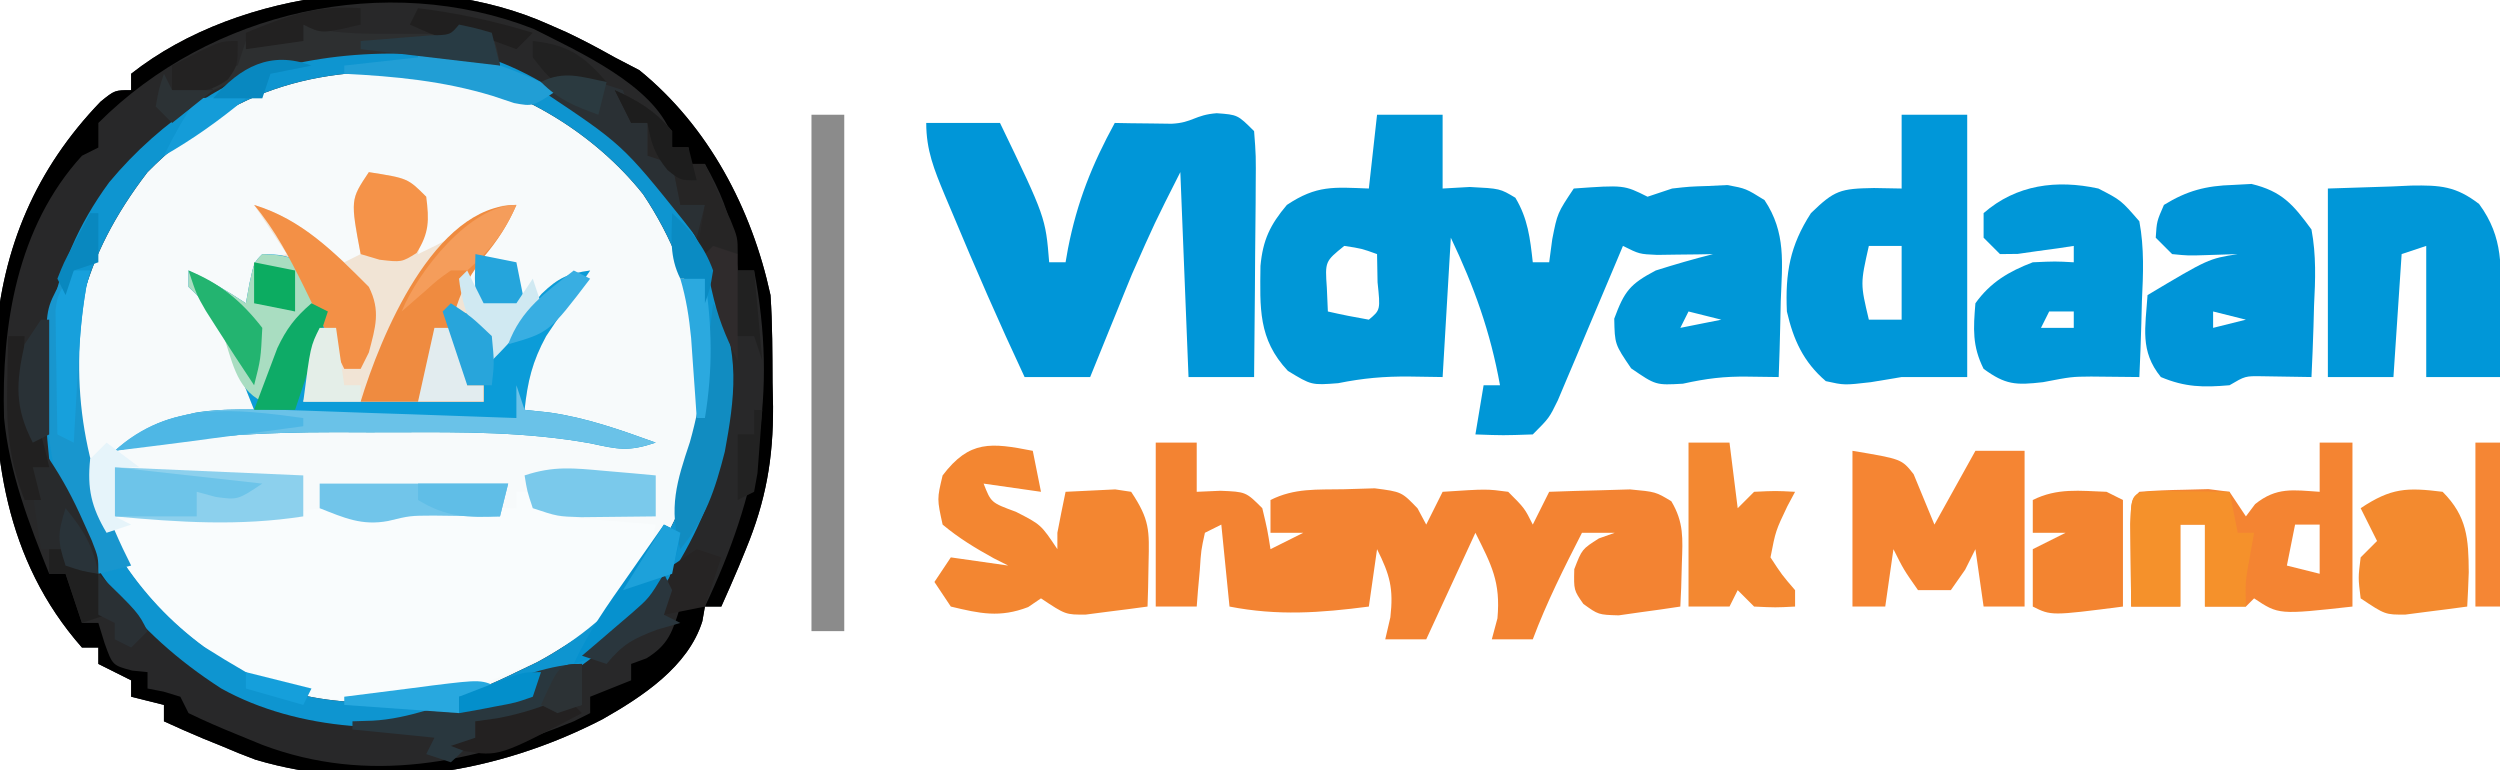 <?xml version="1.0" encoding="UTF-8"?>
<svg version="1.1" xmlns="http://www.w3.org/2000/svg" width="305" height="94">
<path d="M0 0 C0.712 0.313 1.423 0.626 2.156 0.949 C4.155 1.893 6.073 2.919 8 4 C8.99 4.516 9.98 5.031 11 5.562 C19.446 12.425 24.716 22.451 27 33 C27.246 36.559 27.231 40.121 27.25 43.688 C27.271 44.643 27.291 45.599 27.312 46.584 C27.347 52.954 26.429 58.116 24 64 C23.716 64.693 23.432 65.386 23.139 66.101 C22.447 67.743 21.727 69.373 21 71 C20.34 71 19.68 71 19 71 C18.897 71.589 18.794 72.178 18.688 72.785 C16.966 78.331 11.347 82.003 6.5 84.75 C-6.33 91.383 -21.63 93.881 -35.812 89.688 C-37.223 89.162 -38.621 88.602 -40 88 C-40.708 87.714 -41.415 87.428 -42.145 87.133 C-43.778 86.456 -45.392 85.734 -47 85 C-47 84.34 -47 83.68 -47 83 C-48.32 82.67 -49.64 82.34 -51 82 C-51 81.34 -51 80.68 -51 80 C-52.32 79.34 -53.64 78.68 -55 78 C-55 77.34 -55 76.68 -55 76 C-55.66 76 -56.32 76 -57 76 C-66.428 65.298 -68.107 52.161 -67.543 38.434 C-66.678 27.155 -62.636 17.614 -54.734 9.406 C-53 8 -53 8 -51 8 C-51 7.34 -51 6.68 -51 6 C-37.737 -4.471 -15.404 -6.961 0 0 Z " fill="#F7FAFB" transform="translate(67,3)"/>
<path d="M0 0 C0.712 0.313 1.423 0.626 2.156 0.949 C4.155 1.893 6.073 2.919 8 4 C8.99 4.516 9.98 5.031 11 5.562 C19.446 12.425 24.716 22.451 27 33 C27.246 36.559 27.231 40.121 27.25 43.688 C27.271 44.643 27.291 45.599 27.312 46.584 C27.347 52.954 26.429 58.116 24 64 C23.716 64.693 23.432 65.386 23.139 66.101 C22.447 67.743 21.727 69.373 21 71 C20.34 71 19.68 71 19 71 C18.897 71.589 18.794 72.178 18.688 72.785 C16.966 78.331 11.347 82.003 6.5 84.75 C-6.33 91.383 -21.63 93.881 -35.812 89.688 C-37.223 89.162 -38.621 88.602 -40 88 C-40.708 87.714 -41.415 87.428 -42.145 87.133 C-43.778 86.456 -45.392 85.734 -47 85 C-47 84.34 -47 83.68 -47 83 C-48.32 82.67 -49.64 82.34 -51 82 C-51 81.34 -51 80.68 -51 80 C-52.32 79.34 -53.64 78.68 -55 78 C-55 77.34 -55 76.68 -55 76 C-55.66 76 -56.32 76 -57 76 C-66.428 65.298 -68.107 52.161 -67.543 38.434 C-66.678 27.155 -62.636 17.614 -54.734 9.406 C-53 8 -53 8 -51 8 C-51 7.34 -51 6.68 -51 6 C-37.737 -4.471 -15.404 -6.961 0 0 Z M-49 18 C-56.974 28.391 -59.267 38.051 -58 51 C-55.909 61.054 -50.336 69.875 -42.062 75.938 C-40.397 76.993 -38.71 78.018 -37 79 C-36.388 79.361 -35.775 79.722 -35.145 80.094 C-27.599 83.692 -15.996 83.232 -8.125 80.875 C-6.729 80.298 -5.353 79.67 -4 79 C-3.181 78.609 -2.363 78.219 -1.52 77.816 C7.685 72.901 14.215 65.173 17.371 55.18 C19.831 42.744 18.619 31.401 11.461 20.699 C5.556 13.27 -3.619 7.657 -13 6 C-27.547 4.779 -38.426 7.355 -49 18 Z " fill="#282829" transform="translate(67,3)"/>
<path d="M0 0 C2.64 0 5.28 0 8 0 C8 2.97 8 5.94 8 9 C9.093 8.938 10.186 8.876 11.312 8.812 C15 9 15 9 16.875 10.125 C18.404 12.674 18.675 15.072 19 18 C19.66 18 20.32 18 21 18 C21.186 16.608 21.186 16.608 21.375 15.188 C22 12 22 12 24 9 C30.125 8.562 30.125 8.562 33 10 C33.99 9.67 34.98 9.34 36 9 C38.121 8.762 38.121 8.762 40.438 8.688 C41.199 8.65 41.961 8.613 42.746 8.574 C45 9 45 9 47.27 10.41 C49.919 14.375 49.429 18.1 49.25 22.75 C49.232 23.638 49.214 24.526 49.195 25.441 C49.148 27.629 49.083 29.814 49 32 C47.756 31.983 46.512 31.966 45.23 31.949 C42.321 31.91 40.224 32.171 37.312 32.812 C34 33 34 33 31 30.938 C29 28 29 28 28.938 24.875 C30.177 21.52 30.861 20.652 34 19 C36.313 18.267 38.646 17.589 41 17 C40.374 17.012 39.747 17.023 39.102 17.035 C38.284 17.044 37.467 17.053 36.625 17.062 C35.813 17.074 35.001 17.086 34.164 17.098 C32 17 32 17 30 16 C29.607 16.939 29.607 16.939 29.206 17.896 C28.017 20.724 26.821 23.55 25.625 26.375 C25.006 27.852 25.006 27.852 24.375 29.359 C23.975 30.3 23.576 31.241 23.164 32.211 C22.797 33.08 22.431 33.95 22.053 34.845 C21 37 21 37 19 39 C15.375 39.125 15.375 39.125 12 39 C12.33 37.02 12.66 35.04 13 33 C13.66 33 14.32 33 15 33 C13.831 26.493 11.843 20.97 9 15 C8.67 20.61 8.34 26.22 8 32 C5.989 31.969 5.989 31.969 3.938 31.938 C0.821 31.913 -1.655 32.131 -4.75 32.75 C-8 33 -8 33 -10.875 31.25 C-14.536 27.374 -14.274 23.512 -14.223 18.445 C-13.935 15.283 -13.042 13.42 -11 11 C-7.356 8.571 -5.288 8.838 -1 9 C-0.67 6.03 -0.34 3.06 0 0 Z M-4 16 C-6.35 17.898 -6.35 17.898 -6.125 21.125 C-6.084 22.074 -6.043 23.023 -6 24 C-4.344 24.382 -2.675 24.714 -1 25 C0.416 23.816 0.416 23.816 0.062 20.438 C0.042 19.303 0.021 18.169 0 17 C-1.892 16.319 -1.892 16.319 -4 16 Z M38 24 C37.67 24.66 37.34 25.32 37 26 C38.65 25.67 40.3 25.34 42 25 C40.68 24.67 39.36 24.34 38 24 Z " fill="#0097D7" transform="translate(168,14)"/>
<path d="M0 0 C0.66 0 1.32 0 2 0 C2 0.66 2 1.32 2 2 C2.99 1.67 3.98 1.34 5 1 C5 1.66 5 2.32 5 3 C8.96 3.33 12.92 3.66 17 4 C15.685 10.574 13.082 13.759 7.695 17.676 C-3.412 24.648 -14.952 27.245 -27.938 24.344 C-36.867 21.107 -44.155 15.127 -49 7 C-49 6.01 -49 5.02 -49 4 C-46.005 2.503 -43.267 2.947 -39.938 3 C-34.858 3.059 -29.958 2.844 -24.926 2.152 C-21.893 1.912 -18.991 2.531 -16 3 C-15.403 2.847 -14.806 2.693 -14.191 2.535 C-11.336 1.838 -8.685 1.906 -5.75 1.938 C-4.134 1.951 -4.134 1.951 -2.484 1.965 C-1.665 1.976 -0.845 1.988 0 2 C0 1.34 0 0.68 0 0 Z " fill="#F9FCFD" transform="translate(63,60)"/>
<path d="M0 0 C4.75 0.75 4.75 0.75 7 3 C6.625 6.625 6.625 6.625 6 10 C8.929 8.602 11.649 7.263 14.25 5.312 C16 4 16 4 18 4 C16.852 6.583 15.725 8.307 13.812 10.438 C11.735 12.834 11.735 12.834 12.062 15.625 C13.045 18.115 14.08 19.199 16 21 C16.459 20.434 16.918 19.868 17.391 19.285 C18.004 18.552 18.618 17.818 19.25 17.062 C19.853 16.332 20.457 15.601 21.078 14.848 C23.107 12.897 24.254 12.383 27 12 C26.506 12.724 26.013 13.449 25.504 14.195 C24.543 15.646 24.543 15.646 23.562 17.125 C22.605 18.552 22.605 18.552 21.629 20.008 C19.946 23.098 19.366 25.524 19 29 C19.969 29.103 20.939 29.206 21.938 29.312 C26.486 29.946 30.694 31.448 35 33 C31.608 34.131 30.426 33.815 26.996 33.078 C19.185 31.682 11.482 31.699 3.573 31.739 C1.07 31.75 -1.432 31.739 -3.936 31.727 C-13.163 31.72 -21.919 32.209 -31 34 C-28.349 31.946 -26.346 30.573 -23.062 29.812 C-22.414 29.654 -21.766 29.495 -21.098 29.332 C-18.705 28.953 -16.418 28.945 -14 29 C-14.761 27.059 -15.535 25.122 -16.312 23.188 C-16.956 21.569 -16.956 21.569 -17.613 19.918 C-18.873 17.268 -19.904 15.948 -22 14 C-22 13.34 -22 12.68 -22 12 C-19.506 13.204 -17.319 14.454 -15 16 C-14.67 14.35 -14.34 12.7 -14 11 C-12.68 10.67 -11.36 10.34 -10 10 C-11.32 8.02 -12.64 6.04 -14 4 C-9.407 5.486 -6.564 7.85 -3 11 C-2.34 10.67 -1.68 10.34 -1 10 C-1.206 8.907 -1.413 7.814 -1.625 6.688 C-2 3 -2 3 0 0 Z " fill="#F1E4D5" transform="translate(45,21)"/>
<path d="M0 0 C1.164 0.654 1.164 0.654 2.352 1.32 C12.069 7.268 18.159 15.829 22.312 26.312 C24.718 39.213 22.369 50.591 15.02 61.422 C9.885 67.977 3.775 72.962 -4 76 C-4.889 76.356 -5.779 76.712 -6.695 77.078 C-16.944 79.937 -29.682 79.177 -39 74 C-49.602 67.18 -56.657 58.187 -60 46 C-61.347 33.295 -60.354 22.714 -52.688 12.25 C-40.089 -2.911 -18.142 -10.545 0 0 Z M-48 11 C-55.974 21.391 -58.267 31.051 -57 44 C-54.909 54.054 -49.336 62.875 -41.062 68.938 C-39.397 69.993 -37.71 71.018 -36 72 C-35.388 72.361 -34.775 72.722 -34.145 73.094 C-26.599 76.692 -14.996 76.232 -7.125 73.875 C-5.729 73.298 -4.353 72.67 -3 72 C-2.181 71.609 -1.363 71.219 -0.52 70.816 C8.685 65.901 15.215 58.173 18.371 48.18 C20.831 35.744 19.619 24.401 12.461 13.699 C6.556 6.27 -2.619 0.657 -12 -1 C-26.547 -2.221 -37.426 0.355 -48 11 Z " fill="#0E95D0" transform="translate(66,10)"/>
<path d="M0 0 C1.65 0 3.3 0 5 0 C5 1.98 5 3.96 5 6 C5.949 5.959 6.897 5.918 7.875 5.875 C11 6 11 6 13 8 C13.625 10.625 13.625 10.625 14 13 C15.32 12.34 16.64 11.68 18 11 C16.68 11 15.36 11 14 11 C14 9.68 14 8.36 14 7 C16.952 5.524 19.653 5.752 22.938 5.688 C24.807 5.631 24.807 5.631 26.715 5.574 C30 6 30 6 31.941 8.02 C32.291 8.673 32.64 9.327 33 10 C33.66 8.68 34.32 7.36 35 6 C40.373 5.648 40.373 5.648 43 6 C45 8 45 8 46 10 C46.66 8.68 47.32 7.36 48 6 C50.104 5.919 52.208 5.861 54.312 5.812 C55.484 5.778 56.656 5.743 57.863 5.707 C61 6 61 6 62.906 7.156 C64.442 9.745 64.293 11.702 64.188 14.688 C64.147 16.178 64.147 16.178 64.105 17.699 C64.071 18.458 64.036 19.218 64 20 C62.399 20.249 60.794 20.474 59.188 20.688 C57.848 20.879 57.848 20.879 56.48 21.074 C54 21 54 21 52.172 19.68 C51 18 51 18 51.062 15.438 C52 13 52 13 54.062 11.688 C54.702 11.461 55.341 11.234 56 11 C54.68 11 53.36 11 52 11 C49.817 15.271 47.687 19.502 46 24 C44.35 24 42.7 24 41 24 C41.34 22.732 41.34 22.732 41.688 21.438 C42.091 16.994 40.973 14.946 39 11 C37.02 15.29 35.04 19.58 33 24 C31.35 24 29.7 24 28 24 C28.309 22.67 28.309 22.67 28.625 21.312 C29.026 17.775 28.567 16.134 27 13 C26.67 15.31 26.34 17.62 26 20 C20.089 20.773 14.869 21.148 9 20 C8.67 16.7 8.34 13.4 8 10 C7.01 10.495 7.01 10.495 6 11 C5.533 13.126 5.533 13.126 5.375 15.562 C5.3 16.389 5.225 17.215 5.148 18.066 C5.099 18.704 5.05 19.343 5 20 C3.35 20 1.7 20 0 20 C0 13.4 0 6.8 0 0 Z " fill="#F38332" transform="translate(141,54)"/>
<path d="M0 0 C2.562 0.188 2.562 0.188 4.562 2.188 C4.79 5.168 4.79 5.168 4.758 8.945 C4.755 9.608 4.752 10.271 4.749 10.955 C4.738 13.074 4.713 15.193 4.688 17.312 C4.677 18.749 4.668 20.185 4.66 21.621 C4.638 25.143 4.604 28.665 4.562 32.188 C1.923 32.188 -0.718 32.188 -3.438 32.188 C-3.933 19.812 -3.933 19.812 -4.438 7.188 C-7.576 13.387 -7.576 13.387 -10.359 19.688 C-10.814 20.799 -10.814 20.799 -11.277 21.934 C-11.578 22.677 -11.878 23.421 -12.188 24.188 C-12.503 24.962 -12.819 25.737 -13.145 26.535 C-13.912 28.418 -14.675 30.303 -15.438 32.188 C-18.078 32.188 -20.718 32.188 -23.438 32.188 C-26.531 25.587 -29.442 18.914 -32.25 12.188 C-32.564 11.446 -32.878 10.704 -33.201 9.94 C-34.468 6.879 -35.438 4.534 -35.438 1.188 C-32.468 1.188 -29.497 1.188 -26.438 1.188 C-20.882 12.709 -20.882 12.709 -20.438 18.188 C-19.777 18.188 -19.117 18.188 -18.438 18.188 C-18.34 17.631 -18.242 17.074 -18.141 16.5 C-17.025 10.806 -15.215 6.28 -12.438 1.188 C-11.799 1.199 -11.161 1.211 -10.504 1.223 C-9.678 1.232 -8.851 1.241 -8 1.25 C-6.764 1.267 -6.764 1.267 -5.504 1.285 C-2.925 1.163 -2.691 0.207 0 0 Z " fill="#0096D8" transform="translate(148.438,13.812)"/>
<path d="M0 0 C0.712 0.313 1.423 0.626 2.156 0.949 C4.155 1.893 6.073 2.919 8 4 C8.99 4.516 9.98 5.031 11 5.562 C19.446 12.425 24.716 22.451 27 33 C27.246 36.559 27.231 40.121 27.25 43.688 C27.271 44.643 27.291 45.599 27.312 46.584 C27.347 52.954 26.429 58.116 24 64 C23.716 64.693 23.432 65.386 23.139 66.101 C22.447 67.743 21.727 69.373 21 71 C20.34 71 19.68 71 19 71 C18.897 71.589 18.794 72.178 18.688 72.785 C16.966 78.331 11.347 82.003 6.5 84.75 C-6.33 91.383 -21.63 93.881 -35.812 89.688 C-37.223 89.162 -38.621 88.602 -40 88 C-40.708 87.714 -41.415 87.428 -42.145 87.133 C-43.778 86.456 -45.392 85.734 -47 85 C-47 84.34 -47 83.68 -47 83 C-48.32 82.67 -49.64 82.34 -51 82 C-51 81.34 -51 80.68 -51 80 C-52.32 79.34 -53.64 78.68 -55 78 C-55 77.34 -55 76.68 -55 76 C-55.66 76 -56.32 76 -57 76 C-66.428 65.298 -68.107 52.161 -67.543 38.434 C-66.678 27.155 -62.636 17.614 -54.734 9.406 C-53 8 -53 8 -51 8 C-51 7.34 -51 6.68 -51 6 C-37.737 -4.471 -15.404 -6.961 0 0 Z M-55 12 C-55 12.99 -55 13.98 -55 15 C-55.66 15.33 -56.32 15.66 -57 16 C-64.895 24.637 -66.842 36.655 -66.508 47.969 C-65.871 54.628 -63.48 60.836 -61 67 C-60.34 67 -59.68 67 -59 67 C-58.34 68.98 -57.68 70.96 -57 73 C-56.34 73 -55.68 73 -55 73 C-54.752 73.804 -54.505 74.609 -54.25 75.438 C-53.278 78.171 -53.278 78.171 -50.875 78.812 C-49.947 78.905 -49.947 78.905 -49 79 C-49 79.66 -49 80.32 -49 81 C-48.041 81.186 -48.041 81.186 -47.062 81.375 C-46.382 81.581 -45.701 81.787 -45 82 C-44.505 82.99 -44.505 82.99 -44 84 C-42.095 84.925 -40.15 85.768 -38.188 86.562 C-37.129 86.997 -36.071 87.431 -34.98 87.879 C-22.011 92.757 -9.384 90.063 3 85 C3.66 84.67 4.32 84.34 5 84 C5 83.34 5 82.68 5 82 C6.65 81.34 8.3 80.68 10 80 C10 79.34 10 78.68 10 78 C10.619 77.773 11.238 77.546 11.875 77.312 C14.614 75.621 15.05 74.008 16 71 C16.99 71 17.98 71 19 71 C25.455 57.435 27.876 44.937 25 30 C24.34 30 23.68 30 23 30 C22.897 28.969 22.794 27.938 22.688 26.875 C22.009 23.049 20.888 20.366 19 17 C18.34 17 17.68 17 17 17 C17 16.34 17 15.68 17 15 C16.34 15 15.68 15 15 15 C14.932 14.149 14.932 14.149 14.863 13.281 C12.615 7.341 3.553 3.297 -1.898 0.527 C-19.938 -6.522 -41.321 -1.679 -55 12 Z " fill="#000000" transform="translate(67,3)"/>
<path d="M0 0 C2.64 0 5.28 0 8 0 C8 10.56 8 21.12 8 32 C5.36 32 2.72 32 0 32 C-1.238 32.206 -2.475 32.413 -3.75 32.625 C-7 33 -7 33 -9.25 32.5 C-11.997 30.145 -13.205 27.449 -14 24 C-14.209 19.301 -13.629 15.974 -11.062 12 C-8.186 9.211 -7.489 9.008 -3.375 8.938 C-2.261 8.958 -1.147 8.979 0 9 C0 6.03 0 3.06 0 0 Z M-4 16 C-5.042 20.615 -5.042 20.615 -4 25 C-2.68 25 -1.36 25 0 25 C0 22.03 0 19.06 0 16 C-1.32 16 -2.64 16 -4 16 Z " fill="#0097D9" transform="translate(232,14)"/>
<path d="M0 0 C2.375 0.062 2.375 0.062 5 1 C7 3.375 7 3.375 8 7 C7.34 10.845 6.227 14.274 5 18 C12.26 18 19.52 18 27 18 C27 17.34 27 16.68 27 16 C26.34 16 25.68 16 25 16 C24.01 13.03 23.02 10.06 22 7 C25 7 25 7 27.188 9 C27.786 9.66 28.384 10.32 29 11 C29.459 10.434 29.918 9.868 30.391 9.285 C31.004 8.552 31.618 7.818 32.25 7.062 C32.853 6.332 33.457 5.601 34.078 4.848 C36.107 2.897 37.254 2.383 40 2 C39.506 2.724 39.013 3.449 38.504 4.195 C37.543 5.646 37.543 5.646 36.562 7.125 C35.605 8.552 35.605 8.552 34.629 10.008 C32.946 13.098 32.366 15.524 32 19 C32.969 19.103 33.939 19.206 34.938 19.312 C39.486 19.946 43.694 21.448 48 23 C44.608 24.131 43.426 23.815 39.996 23.078 C32.185 21.682 24.482 21.699 16.573 21.739 C14.07 21.75 11.568 21.739 9.064 21.727 C-0.163 21.72 -8.919 22.209 -18 24 C-15.349 21.946 -13.346 20.573 -10.062 19.812 C-9.414 19.654 -8.766 19.495 -8.098 19.332 C-5.705 18.953 -3.418 18.945 -1 19 C-1.761 17.059 -2.535 15.122 -3.312 13.188 C-3.956 11.569 -3.956 11.569 -4.613 9.918 C-5.873 7.268 -6.904 5.948 -9 4 C-9 3.34 -9 2.68 -9 2 C-6.506 3.204 -4.319 4.454 -2 6 C-1.856 5.196 -1.711 4.391 -1.562 3.562 C-1 1 -1 1 0 0 Z " fill="#0B9CD8" transform="translate(32,31)"/>
<path d="M0 0 C3.836 -0.124 3.836 -0.124 7.75 -0.25 C8.549 -0.286 9.348 -0.323 10.171 -0.36 C13.714 -0.416 15.613 -0.298 18.453 1.891 C21.491 6.033 21.115 9.659 21.062 14.625 C21.058 15.427 21.053 16.229 21.049 17.055 C21.037 19.036 21.019 21.018 21 23 C18.03 23 15.06 23 12 23 C12 17.72 12 12.44 12 7 C11.01 7.33 10.02 7.66 9 8 C8.67 12.95 8.34 17.9 8 23 C5.36 23 2.72 23 0 23 C0 15.41 0 7.82 0 0 Z " fill="#0097D8" transform="translate(284,23)"/>
<path d="M0 0 C0.741 -0.04 1.482 -0.08 2.246 -0.121 C5.958 0.774 7.326 2.38 9.562 5.438 C10.152 8.571 10.038 11.576 9.875 14.75 C9.852 15.586 9.83 16.422 9.807 17.283 C9.748 19.335 9.658 21.387 9.562 23.438 C7.544 23.405 5.526 23.372 3.508 23.34 C1.481 23.311 1.481 23.311 -0.438 24.438 C-3.63 24.715 -5.845 24.687 -8.812 23.438 C-11.393 20.261 -10.7 17.443 -10.438 13.438 C-3.009 9.009 -3.009 9.009 0.562 8.438 C-1.356 8.499 -1.356 8.499 -3.312 8.562 C-5.492 8.633 -5.492 8.633 -7.438 8.438 C-8.098 7.777 -8.758 7.117 -9.438 6.438 C-9.312 4.438 -9.312 4.438 -8.438 2.438 C-5.618 0.696 -3.297 0.097 0 0 Z M-2.438 15.438 C-2.438 16.098 -2.438 16.758 -2.438 17.438 C-1.117 17.108 0.203 16.777 1.562 16.438 C0.242 16.108 -1.077 15.777 -2.438 15.438 Z " fill="#0095D8" transform="translate(272.438,22.562)"/>
<path d="M0 0 C2.762 1.418 2.762 1.418 5 4 C5.612 7.271 5.472 10.437 5.312 13.75 C5.29 14.638 5.267 15.526 5.244 16.441 C5.185 18.629 5.103 20.814 5 23 C3.039 22.98 1.077 22.959 -0.884 22.939 C-3.285 22.96 -3.285 22.96 -6.75 23.625 C-10.085 24.01 -11.33 23.951 -14 22 C-15.399 19.201 -15.253 17.095 -15 14 C-13.171 11.44 -10.919 10.116 -8 9 C-5.25 8.875 -5.25 8.875 -3 9 C-3 8.34 -3 7.68 -3 7 C-3.626 7.095 -4.253 7.191 -4.898 7.289 C-5.716 7.4 -6.533 7.511 -7.375 7.625 C-8.187 7.741 -8.999 7.857 -9.836 7.977 C-10.55 7.984 -11.264 7.992 -12 8 C-12.66 7.34 -13.32 6.68 -14 6 C-14 5.01 -14 4.02 -14 3 C-9.999 -0.485 -5.087 -1.106 0 0 Z M-6 15 C-6.33 15.66 -6.66 16.32 -7 17 C-5.68 17 -4.36 17 -3 17 C-3 16.34 -3 15.68 -3 15 C-3.99 15 -4.98 15 -6 15 Z " fill="#0097D8" transform="translate(256,23)"/>
<path d="M0 0 C0.33 1.65 0.66 3.3 1 5 C-1.31 4.67 -3.62 4.34 -6 4 C-5.091 6.324 -5.091 6.324 -2.062 7.438 C1 9 1 9 3 12 C3 11.34 3 10.68 3 10 C3.318 8.33 3.65 6.663 4 5 C5.279 4.938 6.558 4.876 7.875 4.812 C8.594 4.778 9.314 4.743 10.055 4.707 C10.697 4.804 11.339 4.9 12 5 C14.281 8.421 14.219 9.682 14.125 13.688 C14.107 14.681 14.089 15.675 14.07 16.699 C14.047 17.458 14.024 18.218 14 19 C12.398 19.222 10.793 19.427 9.188 19.625 C7.848 19.799 7.848 19.799 6.48 19.977 C4 20 4 20 1 18 C0.484 18.351 -0.031 18.701 -0.562 19.062 C-4.021 20.393 -6.444 19.856 -10 19 C-10.66 18.01 -11.32 17.02 -12 16 C-11.01 14.515 -11.01 14.515 -10 13 C-7.69 13.33 -5.38 13.66 -3 14 C-3.578 13.709 -4.155 13.417 -4.75 13.117 C-7.005 11.872 -9.023 10.654 -11 9 C-11.688 5.875 -11.688 5.875 -11 3 C-7.713 -1.333 -5.079 -0.994 0 0 Z " fill="#F38631" transform="translate(126,55)"/>
<path d="M0 0 C1.32 0 2.64 0 4 0 C4 6.6 4 13.2 4 20 C-5 21 -5 21 -8 19 C-8.33 19.33 -8.66 19.66 -9 20 C-10.65 20 -12.3 20 -14 20 C-14 16.7 -14 13.4 -14 10 C-14.99 10 -15.98 10 -17 10 C-17 13.3 -17 16.6 -17 20 C-18.98 20 -20.96 20 -23 20 C-23.027 17.854 -23.046 15.708 -23.062 13.562 C-23.074 12.368 -23.086 11.173 -23.098 9.941 C-23 7 -23 7 -22 6 C-20.192 5.849 -18.377 5.778 -16.562 5.75 C-15.574 5.724 -14.585 5.698 -13.566 5.672 C-12.719 5.78 -11.873 5.888 -11 6 C-10.01 7.485 -10.01 7.485 -9 9 C-8.629 8.505 -8.258 8.01 -7.875 7.5 C-5.253 5.402 -3.262 5.783 0 6 C0 4.02 0 2.04 0 0 Z M-3 10 C-3.33 11.65 -3.66 13.3 -4 15 C-2.68 15.33 -1.36 15.66 0 16 C0 14.02 0 12.04 0 10 C-0.99 10 -1.98 10 -3 10 Z " fill="#F48432" transform="translate(283,54)"/>
<path d="M0 0 C6 1 6 1 7.461 2.848 C8.307 4.898 9.154 6.949 10 9 C11.65 6.03 13.3 3.06 15 0 C16.98 0 18.96 0 21 0 C21 6.27 21 12.54 21 19 C19.35 19 17.7 19 16 19 C15.67 16.69 15.34 14.38 15 12 C14.381 13.238 14.381 13.238 13.75 14.5 C12.884 15.738 12.884 15.738 12 17 C10.68 17 9.36 17 8 17 C6.25 14.5 6.25 14.5 5 12 C4.67 14.31 4.34 16.62 4 19 C2.68 19 1.36 19 0 19 C0 12.73 0 6.46 0 0 Z " fill="#F58533" transform="translate(226,55)"/>
<path d="M0 0 C1.32 0 2.64 0 4 0 C4 20.79 4 41.58 4 63 C2.68 63 1.36 63 0 63 C0 42.21 0 21.42 0 0 Z " fill="#8B8B8B" transform="translate(99,14)"/>
<path d="M0 0 C-1.1 2.476 -2.241 4.286 -4 6.375 C-6.193 9.253 -7.248 11.465 -8 15 C-7.2 17.184 -7.2 17.184 -6 19 C-6 19.99 -6 20.98 -6 22 C-5.34 22 -4.68 22 -4 22 C-4 22.66 -4 23.32 -4 24 C-8.95 24 -13.9 24 -19 24 C-16.62 16.145 -10.03 0 0 0 Z " fill="#EF8B40" transform="translate(63,25)"/>
<path d="M0 0 C1.65 0 3.3 0 5 0 C5.33 2.64 5.66 5.28 6 8 C6.66 7.34 7.32 6.68 8 6 C10.625 5.875 10.625 5.875 13 6 C12.691 6.577 12.381 7.155 12.062 7.75 C10.627 10.764 10.627 10.764 10 14 C11.392 16.133 11.392 16.133 13 18 C13 18.66 13 19.32 13 20 C10.625 20.125 10.625 20.125 8 20 C7.34 19.34 6.68 18.68 6 18 C5.67 18.66 5.34 19.32 5 20 C3.35 20 1.7 20 0 20 C0 13.4 0 6.8 0 0 Z " fill="#F38831" transform="translate(206,54)"/>
<path d="M0 0 C3.005 3.005 3.162 5.744 3.188 9.812 C3.14 11.209 3.082 12.605 3 14 C1.398 14.222 -0.207 14.427 -1.812 14.625 C-2.706 14.741 -3.599 14.857 -4.52 14.977 C-7 15 -7 15 -10 13 C-10.312 10.5 -10.312 10.5 -10 8 C-9.34 7.34 -8.68 6.68 -8 6 C-8.66 4.68 -9.32 3.36 -10 2 C-6.285 -0.477 -4.391 -0.549 0 0 Z " fill="#F38A2F" transform="translate(298,60)"/>
<path d="M0 0 C1.514 0.017 1.514 0.017 3.059 0.035 C4.071 0.044 5.082 0.053 6.125 0.062 C7.299 0.08 7.299 0.08 8.496 0.098 C8.826 1.748 9.156 3.398 9.496 5.098 C10.156 5.098 10.816 5.098 11.496 5.098 C11.331 6.026 11.166 6.954 10.996 7.91 C10.419 11.054 10.419 11.054 10.496 14.098 C8.846 14.098 7.196 14.098 5.496 14.098 C5.496 10.798 5.496 7.498 5.496 4.098 C4.506 4.098 3.516 4.098 2.496 4.098 C2.496 7.398 2.496 10.698 2.496 14.098 C0.516 14.098 -1.464 14.098 -3.504 14.098 C-3.531 11.952 -3.55 9.806 -3.566 7.66 C-3.578 6.465 -3.59 5.27 -3.602 4.039 C-3.472 0.135 -3.472 0.135 0 0 Z " fill="#F5912B" transform="translate(263.504,59.902)"/>
<path d="M0 0 C0.66 0.33 1.32 0.66 2 1 C2 5.29 2 9.58 2 14 C-6.75 15.125 -6.75 15.125 -9 14 C-9 11.69 -9 9.38 -9 7 C-7.68 6.34 -6.36 5.68 -5 5 C-6.32 5 -7.64 5 -9 5 C-9 3.68 -9 2.36 -9 1 C-6.014 -0.493 -3.291 -0.118 0 0 Z " fill="#F38430" transform="translate(257,60)"/>
<path d="M0 0 C7.59 0.33 15.18 0.66 23 1 C23 2.65 23 4.3 23 6 C15.197 7.211 7.844 6.725 0 6 C0 4.02 0 2.04 0 0 Z " fill="#8CD0ED" transform="translate(14,57)"/>
<path d="M0 0 C2.438 0.125 2.438 0.125 5 1 C6.312 3.562 6.312 3.562 7 6 C6.402 6.681 5.804 7.361 5.188 8.062 C2.764 11.317 1.475 14.239 0 18 C-3.313 16.344 -3.694 12.801 -4.902 9.445 C-5.995 7.011 -7.099 5.809 -9 4 C-9 3.34 -9 2.68 -9 2 C-6.506 3.204 -4.319 4.454 -2 6 C-1.856 5.196 -1.711 4.391 -1.562 3.562 C-1 1 -1 1 0 0 Z " fill="#A9DDC1" transform="translate(32,31)"/>
<path d="M0 0 C-0.159 0.668 -0.317 1.335 -0.48 2.023 C-2.652 14.463 -0.689 24.828 5 36 C3.02 36.495 3.02 36.495 1 37 C0.37 35.794 -0.254 34.585 -0.875 33.375 C-1.223 32.702 -1.571 32.029 -1.93 31.336 C-4.74 25.203 -5.338 20.032 -5.312 13.375 C-5.337 12.107 -5.337 12.107 -5.361 10.812 C-5.366 4.679 -5.366 4.679 -3.605 1.414 C-2 0 -2 0 0 0 Z " fill="#1896CE" transform="translate(11,33)"/>
<path d="M0 0 C0.495 1.485 0.495 1.485 1 3 C1.969 3.103 2.939 3.206 3.938 3.312 C8.486 3.946 12.694 5.448 17 7 C13.608 8.131 12.426 7.815 8.996 7.078 C1.185 5.682 -6.518 5.699 -14.427 5.739 C-16.93 5.75 -19.432 5.739 -21.936 5.727 C-31.163 5.72 -39.919 6.209 -49 8 C-43.156 2.643 -35.58 2.711 -28.125 3.023 C-26.91 3.061 -26.91 3.061 -25.671 3.099 C-23.113 3.181 -20.557 3.278 -18 3.375 C-16.254 3.433 -14.508 3.491 -12.762 3.547 C-8.507 3.686 -4.254 3.839 0 4 C0 2.68 0 1.36 0 0 Z " fill="#6AC2E8" transform="translate(63,47)"/>
<path d="M0 0 C7.59 0 15.18 0 23 0 C22.67 1.32 22.34 2.64 22 4 C20.896 3.983 20.896 3.983 19.77 3.965 C18.306 3.951 18.306 3.951 16.812 3.938 C15.85 3.926 14.887 3.914 13.895 3.902 C11.02 3.915 11.02 3.915 8.344 4.562 C5.139 5.161 2.982 4.179 0 3 C0 2.01 0 1.02 0 0 Z " fill="#71C5EA" transform="translate(39,59)"/>
<path d="M0 0 C5.849 1.772 9.776 5.776 14 10 C15.461 12.922 14.806 14.911 14 18 C13.67 18.66 13.34 19.32 13 20 C12.34 20 11.68 20 11 20 C10.457 18.891 9.915 17.783 9.355 16.641 C8.633 15.177 7.91 13.713 7.188 12.25 C6.831 11.52 6.475 10.791 6.107 10.039 C4.325 6.441 2.589 3.104 0 0 Z " fill="#F39046" transform="translate(31,25)"/>
<path d="M0 0 C3.55 5.324 2.559 11.969 1.43 18.094 C0.238 22.76 -0.9 26.249 -4 30 C-5.464 24.942 -4.434 21.739 -2.836 16.945 C-1.267 11.416 -0.697 5.694 0 0 Z " fill="#118CC1" transform="translate(87,37)"/>
<path d="M0 0 C4.75 0.75 4.75 0.75 7 3 C7.368 5.87 7.375 7.408 5.812 9.875 C4 11 4 11 1.312 10.688 C0.549 10.461 -0.214 10.234 -1 10 C-2.25 3.375 -2.25 3.375 0 0 Z " fill="#F59349" transform="translate(45,21)"/>
<path d="M0 0 C1.179 0.102 2.359 0.204 3.574 0.309 C4.478 0.392 5.381 0.476 6.312 0.562 C6.312 2.212 6.312 3.862 6.312 5.562 C4.375 5.59 2.438 5.609 0.5 5.625 C-0.579 5.637 -1.658 5.648 -2.77 5.66 C-5.688 5.562 -5.688 5.562 -8.688 4.562 C-9.375 2.5 -9.375 2.5 -9.688 0.562 C-6.141 -0.62 -3.712 -0.331 0 0 Z " fill="#7AC9EB" transform="translate(73.688,57.438)"/>
<path d="M0 0 C2.83 0.363 5.291 1.097 8 2 C8.688 4.062 8.688 4.062 9 6 C9.66 6 10.32 6 11 6 C11.99 7.485 11.99 7.485 13 9 C13.66 9.33 14.32 9.66 15 10 C15.688 11.938 15.688 11.938 16 14 C15.67 14.66 15.34 15.32 15 16 C15.99 16 16.98 16 18 16 C17.67 17.32 17.34 18.64 17 20 C16.505 19.361 16.01 18.721 15.5 18.062 C7.94 8.62 7.94 8.62 -2 2 C-1.34 1.34 -0.68 0.68 0 0 Z " fill="#2A3034" transform="translate(68,9)"/>
<path d="M0 0 C0.513 0.162 1.026 0.325 1.555 0.492 C4.776 1.161 7.837 1.132 11.125 1.125 C12.365 1.128 13.605 1.13 14.883 1.133 C17.907 1.217 17.907 1.217 20 0 C20.99 0.33 21.98 0.66 23 1 C23.688 3.062 23.688 3.062 24 5 C23.352 4.841 22.703 4.683 22.035 4.52 C10.743 2.587 -0.48 3.38 -11 8 C-11.33 7.34 -11.66 6.68 -12 6 C-11.361 5.897 -10.721 5.794 -10.062 5.688 C-9.382 5.461 -8.701 5.234 -8 5 C-7.67 4.01 -7.34 3.02 -7 2 C-4.69 2 -2.38 2 0 2 C0 1.34 0 0.68 0 0 Z " fill="#2D2F30" transform="translate(37,3)"/>
<path d="M0 0 C0 1.65 0 3.3 0 5 C-0.94 5.199 -0.94 5.199 -1.898 5.402 C-2.716 5.579 -3.533 5.756 -4.375 5.938 C-5.187 6.112 -5.999 6.286 -6.836 6.465 C-9.029 6.923 -9.029 6.923 -11 8 C-11.66 7.67 -12.32 7.34 -13 7 C-13 7.66 -13 8.32 -13 9 C-14.5 10.625 -14.5 10.625 -16 12 C-16.99 11.67 -17.98 11.34 -19 11 C-18.67 10.34 -18.34 9.68 -18 9 C-21.3 8.67 -24.6 8.34 -28 8 C-28 7.67 -28 7.34 -28 7 C-27.189 6.974 -26.378 6.948 -25.543 6.922 C-16.99 6.484 -7.283 0 0 0 Z " fill="#29373E" transform="translate(71,81)"/>
<path d="M0 0 C2.867 1.285 4.976 2.571 7 5 C7 5.66 7 6.32 7 7 C7.66 7 8.32 7 9 7 C9 7.66 9 8.32 9 9 C9.66 9 10.32 9 11 9 C11.671 10.456 12.337 11.915 13 13.375 C13.557 14.593 13.557 14.593 14.125 15.836 C15 18 15 18 15 20 C13.35 20 11.7 20 10 20 C10.33 18.02 10.66 16.04 11 14 C10.01 14 9.02 14 8 14 C7.67 12.35 7.34 10.7 7 9 C6.01 8.67 5.02 8.34 4 8 C4 6.68 4 5.36 4 4 C3.34 4 2.68 4 2 4 C1.34 2.68 0.68 1.36 0 0 Z " fill="#262525" transform="translate(75,11)"/>
<path d="M0 0 C0.99 0 1.98 0 3 0 C3 6.6 3 13.2 3 20 C2.01 20 1.02 20 0 20 C0 13.4 0 6.8 0 0 Z " fill="#F58634" transform="translate(302,54)"/>
<path d="M0 0 C5.94 0.66 11.88 1.32 18 2 C15 4 15 4 12.312 3.625 C11.549 3.419 10.786 3.212 10 3 C10 3.99 10 4.98 10 6 C6.7 6 3.4 6 0 6 C0 4.02 0 2.04 0 0 Z " fill="#6DC4E9" transform="translate(14,57)"/>
<path d="M0 0 C6.401 0.466 11.268 2.147 17 5 C14 7 14 7 11.723 6.574 C10.845 6.282 9.967 5.989 9.062 5.688 C3.058 3.873 -2.755 3.316 -9 3 C-9 2.67 -9 2.34 -9 2 C-4.545 1.505 -4.545 1.505 0 1 C0 0.67 0 0.34 0 0 Z " fill="#219ED5" transform="translate(51,6)"/>
<path d="M0 0 C0.66 0.33 1.32 0.66 2 1 C1.517 5.635 -0.248 7.87 -3.375 11.25 C-4.166 12.121 -4.958 12.993 -5.773 13.891 C-8 16 -8 16 -11 17 C-9.249 13.114 -6.817 9.722 -4.375 6.25 C-3.955 5.648 -3.535 5.046 -3.102 4.426 C-2.07 2.949 -1.035 1.474 0 0 Z " fill="#0691CE" transform="translate(81,64)"/>
<path d="M0 0 C1.682 2.523 2.901 4.811 4.125 7.562 C4.478 8.348 4.831 9.133 5.195 9.941 C6 12 6 12 6 14 C4.68 13.67 3.36 13.34 2 13 C2 12.34 2 11.68 2 11 C1.01 11 0.02 11 -1 11 C-2 4.375 -2 4.375 -2 1 C-1.34 0.67 -0.68 0.34 0 0 Z " fill="#282A2C" transform="translate(6,56)"/>
<path d="M0 0 C0.66 0.33 1.32 0.66 2 1 C0.667 5 -0.667 9 -2 13 C-3.65 13 -5.3 13 -7 13 C-6.406 11.392 -5.799 9.789 -5.188 8.188 C-4.851 7.294 -4.515 6.401 -4.168 5.48 C-3.038 3.081 -1.989 1.716 0 0 Z " fill="#0EAB67" transform="translate(38,37)"/>
<path d="M0 0 C0.66 0 1.32 0 2 0 C1.959 1.238 1.917 2.475 1.875 3.75 C1.869 7.084 2.247 9.112 4 12 C4.368 13.324 4.712 14.656 5 16 C4.34 16 3.68 16 3 16 C3.33 17.32 3.66 18.64 4 20 C3.34 20 2.68 20 2 20 C0.193 15.376 -0.218 11.575 -0.125 6.625 C-0.107 5.38 -0.089 4.135 -0.07 2.852 C-0.047 1.911 -0.024 0.97 0 0 Z " fill="#212020" transform="translate(1,41)"/>
<path d="M0 0 C0.66 0 1.32 0 2 0 C1.847 0.654 1.693 1.307 1.535 1.98 C0.866 5.755 0.646 9.489 0.438 13.312 C0.394 14.053 0.351 14.794 0.307 15.557 C0.201 17.371 0.1 19.185 0 21 C-0.66 20.67 -1.32 20.34 -2 20 C-2.054 17.229 -2.094 14.459 -2.125 11.688 C-2.142 10.902 -2.159 10.116 -2.176 9.307 C-2.185 8.171 -2.185 8.171 -2.195 7.012 C-2.206 6.315 -2.216 5.619 -2.227 4.901 C-2 3 -2 3 0 0 Z " fill="#17A0DC" transform="translate(9,33)"/>
<path d="M0 0 C0.33 0 0.66 0 1 0 C1 4.62 1 9.24 1 14 C0.01 14.495 0.01 14.495 -1 15 C-3.231 10.67 -3.047 7.713 -2 3 C-1.34 2.01 -0.68 1.02 0 0 Z " fill="#293136" transform="translate(5,39)"/>
<path d="M0 0 C0.66 0 1.32 0 2 0 C2.33 2.31 2.66 4.62 3 7 C3.66 7 4.32 7 5 7 C5 7.66 5 8.32 5 9 C2.69 9 0.38 9 -2 9 C-1.125 2.25 -1.125 2.25 0 0 Z " fill="#E4EEE8" transform="translate(39,40)"/>
<path d="M0 0 C0.66 0 1.32 0 2 0 C3.461 2.647 4 3.894 4 7 C4.66 7 5.32 7 6 7 C6 7.66 6 8.32 6 9 C3.36 9 0.72 9 -2 9 C-1.34 6.03 -0.68 3.06 0 0 Z " fill="#E2ECEF" transform="translate(53,40)"/>
<path d="M0 0 C3.861 1.573 6.442 3.711 9 7 C8.812 10.812 8.812 10.812 8 14 C6.453 11.68 4.931 9.354 3.438 7 C3.003 6.319 2.569 5.639 2.121 4.938 C1 3 1 3 0 0 Z " fill="#23B470" transform="translate(23,33)"/>
<path d="M0 0 C0.66 0.66 1.32 1.32 2 2 C-8.114 7.298 -8.114 7.298 -12.375 6.625 C-12.911 6.419 -13.447 6.213 -14 6 C-13.01 5.67 -12.02 5.34 -11 5 C-11 4.34 -11 3.68 -11 3 C-10.113 2.876 -9.226 2.752 -8.312 2.625 C-5.296 2.056 -2.797 1.234 0 0 Z " fill="#232121" transform="translate(69,85)"/>
<path d="M0 0 C0 0.33 0 0.66 0 1 C-15.745 3.112 -15.745 3.112 -23 4 C-16.335 -2.109 -8.296 -1.128 0 0 Z " fill="#4EB7E5" transform="translate(37,51)"/>
<path d="M0 0 C-1.441 3.362 -3.248 5.592 -6 8 C-6.66 8 -7.32 8 -8 8 C-9.563 9.1 -9.563 9.1 -11.125 10.5 C-12.074 11.325 -13.023 12.15 -14 13 C-12.005 8.103 -5.646 0 0 0 Z " fill="#F59D5B" transform="translate(63,25)"/>
<path d="M0 0 C2.475 0.495 2.475 0.495 5 1 C5.33 2.65 5.66 4.3 6 6 C4.344 6.382 2.675 6.714 1 7 C0 6 0 6 -0.062 2.938 C-0.042 1.968 -0.021 0.999 0 0 Z " fill="#25A5DC" transform="translate(58,31)"/>
<path d="M0 0 C3.63 0 7.26 0 11 0 C10.67 1.32 10.34 2.64 10 4 C6.053 4.179 3.402 4.094 0 2 C0 1.34 0 0.68 0 0 Z " fill="#60BEE7" transform="translate(51,59)"/>
<path d="M0 0 C0.66 1.32 1.32 2.64 2 4 C3.32 4 4.64 4 6 4 C6.66 3.01 7.32 2.02 8 1 C8.33 1.99 8.66 2.98 9 4 C7.178 6.576 5.229 8.771 3 11 C0.824 7.688 -0.559 4.967 -1 1 C-0.67 0.67 -0.34 0.34 0 0 Z " fill="#D0E9F2" transform="translate(57,33)"/>
<path d="M0 0 C2.5 1.625 2.5 1.625 5 4 C5.312 7.25 5.312 7.25 5 10 C4.01 10 3.02 10 2 10 C1.01 7.03 0.02 4.06 -1 1 C-0.67 0.67 -0.34 0.34 0 0 Z " fill="#28A5DB" transform="translate(55,37)"/>
<path d="M0 0 C0.99 0.33 1.98 0.66 3 1 C2.34 2.98 1.68 4.96 1 7 C-0.65 7.33 -2.3 7.66 -4 8 C-3.688 5.125 -3.688 5.125 -3 2 C-2.01 1.34 -1.02 0.68 0 0 Z " fill="#262424" transform="translate(85,67)"/>
<path d="M0 0 C0 0.66 0 1.32 0 2 C-4.75 3.125 -4.75 3.125 -7 2 C-7 2.66 -7 3.32 -7 4 C-9.31 4.33 -11.62 4.66 -14 5 C-14 4.34 -14 3.68 -14 3 C-9.07 0.96 -5.42 -0.407 0 0 Z " fill="#222121" transform="translate(44,1)"/>
<path d="M0 0 C0.99 0.33 1.98 0.66 3 1 C3 5.29 3 9.58 3 14 C1.428 10.856 0.546 8.648 -0.188 5.312 C-0.367 4.525 -0.546 3.737 -0.73 2.926 C-0.819 2.29 -0.908 1.655 -1 1 C-0.67 0.67 -0.34 0.34 0 0 Z " fill="#2F2B2C" transform="translate(87,30)"/>
<path d="M0 0 C1.32 0.99 2.64 1.98 4 3 C3.01 3 2.02 3 1 3 C1 4.98 1 6.96 1 9 C1.66 9.33 2.32 9.66 3 10 C2.01 10.33 1.02 10.66 0 11 C-1.847 7.884 -2.381 5.618 -2 2 C-1.34 1.34 -0.68 0.68 0 0 Z " fill="#E6F4FA" transform="translate(13,54)"/>
<path d="M0 0 C0.99 0 1.98 0 3 0 C3.893 5.936 3.97 11.07 3 17 C2.67 17 2.34 17 2 17 C1.939 16.108 1.879 15.216 1.816 14.297 C1.733 13.126 1.649 11.956 1.562 10.75 C1.481 9.59 1.4 8.43 1.316 7.234 C1.068 4.69 0.719 2.44 0 0 Z " fill="#2BA9DF" transform="translate(83,34)"/>
<path d="M0 0 C4.869 0.596 9.328 1.57 14 3 C13.34 3.66 12.68 4.32 12 5 C11.051 4.649 10.102 4.299 9.125 3.938 C6.129 2.65 6.129 2.65 4 4 C1.375 3.062 1.375 3.062 -1 2 C-0.67 1.34 -0.34 0.68 0 0 Z " fill="#201F1F" transform="translate(51,1)"/>
<path d="M0 0 C-1.65 0.33 -3.3 0.66 -5 1 C-5 1.66 -5 2.32 -5 3 C-11.93 2.505 -11.93 2.505 -19 2 C-19 1.67 -19 1.34 -19 1 C-16.209 0.638 -13.418 0.285 -10.625 -0.062 C-9.434 -0.218 -9.434 -0.218 -8.219 -0.377 C-2.227 -1.113 -2.227 -1.113 0 0 Z " fill="#28A8DF" transform="translate(61,84)"/>
<path d="M0 0 C2.475 0.495 2.475 0.495 5 1 C5 2.65 5 4.3 5 6 C3.35 5.67 1.7 5.34 0 5 C0 3.35 0 1.7 0 0 Z " fill="#0CAC61" transform="translate(31,32)"/>
<path d="M0 0 C2.867 1.285 4.976 2.571 7 5 C7 5.66 7 6.32 7 7 C7.66 7 8.32 7 9 7 C9.33 8.32 9.66 9.64 10 11 C8 11 8 11 6.438 9.75 C4.855 7.823 4.419 6.432 4 4 C3.34 4 2.68 4 2 4 C1.34 2.68 0.68 1.36 0 0 Z " fill="#1D1D1D" transform="translate(75,11)"/>
<path d="M0 0 C2.062 0.438 2.062 0.438 4 1 C4.33 2.32 4.66 3.64 5 5 C-0.61 4.34 -6.22 3.68 -12 3 C-12 2.67 -12 2.34 -12 2 C-11.218 1.939 -10.435 1.879 -9.629 1.816 C-8.617 1.733 -7.605 1.649 -6.562 1.562 C-5.553 1.481 -4.544 1.4 -3.504 1.316 C-1.064 1.268 -1.064 1.268 0 0 Z " fill="#283B44" transform="translate(56,3)"/>
<path d="M0 0 C0 3 0 3 -1.188 4.688 C-3.557 6.404 -5.14 6.232 -8 6 C-8 5.01 -8 4.02 -8 3 C-2.25 0 -2.25 0 0 0 Z " fill="#232222" transform="translate(29,5)"/>
<path d="M0 0 C0.33 0.66 0.66 1.32 1 2 C0.67 2.99 0.34 3.98 0 5 C0.66 5.33 1.32 5.66 2 6 C1.072 6.268 0.144 6.536 -0.812 6.812 C-3.762 7.911 -5.056 8.624 -7 11 C-7.99 10.67 -8.98 10.34 -10 10 C-9.446 9.529 -8.891 9.059 -8.32 8.574 C-7.596 7.952 -6.871 7.329 -6.125 6.688 C-5.406 6.073 -4.686 5.458 -3.945 4.824 C-1.808 2.959 -1.808 2.959 0 0 Z " fill="#2A363D" transform="translate(81,70)"/>
<path d="M0 0 C0.66 0 1.32 0 2 0 C2.33 0.66 2.66 1.32 3 2 C3.99 2.33 4.98 2.66 6 3 C6.33 4.65 6.66 6.3 7 8 C6.01 8.33 5.02 8.66 4 9 C3.34 7.02 2.68 5.04 2 3 C1.34 3 0.68 3 0 3 C0 2.01 0 1.02 0 0 Z " fill="#202020" transform="translate(6,67)"/>
<path d="M0 0 C2.333 2.121 3.915 4.016 5 7 C4.625 9.25 4.625 9.25 4 11 C4 10.01 4 9.02 4 8 C3.01 8 2.02 8 1 8 C-0.354 5.291 -0.065 2.991 0 0 Z " fill="#0A8BC3" transform="translate(82,26)"/>
<path d="M0 0 C3.125 -0.188 3.125 -0.188 6 0 C2.803 2.649 -0.395 4.94 -4 7 C-2.796 4.506 -1.546 2.319 0 0 Z " fill="#149CD8" transform="translate(24,12)"/>
<path d="M0 0 C0.66 0.33 1.32 0.66 2 1 C-3 7.571 -3 7.571 -8 9 C-6.417 4.726 -3.494 2.735 0 0 Z " fill="#38AEE2" transform="translate(70,33)"/>
<path d="M0 0 C-1.65 0.33 -3.3 0.66 -5 1 C-5.33 1.99 -5.66 2.98 -6 4 C-7.98 4 -9.96 4 -12 4 C-8.664 0.138 -4.986 -1.847 0 0 Z " fill="#0888C0" transform="translate(38,8)"/>
<path d="M0 0 C4.314 0.479 6.166 1.746 9 5 C6.75 5.75 6.75 5.75 4 6 C1.688 4.188 1.688 4.188 0 2 C0 1.34 0 0.68 0 0 Z " fill="#212121" transform="translate(65,5)"/>
<path d="M0 0 C4.875 4.75 4.875 4.75 6 7 C5.34 7.66 4.68 8.32 4 9 C3.34 8.67 2.68 8.34 2 8 C2 7.34 2 6.68 2 6 C1.34 5.67 0.68 5.34 0 5 C0 3.35 0 1.7 0 0 Z " fill="#2A3034" transform="translate(12,70)"/>
<path d="M0 0 C0.33 0 0.66 0 1 0 C1 1.98 1 3.96 1 6 C0.01 6.33 -0.98 6.66 -2 7 C-2.33 7.99 -2.66 8.98 -3 10 C-3.33 9.34 -3.66 8.68 -4 8 C-3.223 6.055 -3.223 6.055 -2.062 3.875 C-1.492 2.788 -1.492 2.788 -0.91 1.68 C-0.61 1.125 -0.309 0.571 0 0 Z " fill="#0988BF" transform="translate(11,26)"/>
<path d="M0 0 C0.66 0.33 1.32 0.66 2 1 C1.67 2.65 1.34 4.3 1 6 C-0.98 6.66 -2.96 7.32 -5 8 C-3.35 5.36 -1.7 2.72 0 0 Z " fill="#1DA1DA" transform="translate(81,64)"/>
<path d="M0 0 C0.66 0 1.32 0 2 0 C2.33 3.63 2.66 7.26 3 11 C2.67 10.01 2.34 9.02 2 8 C1.34 8 0.68 8 0 8 C0 5.36 0 2.72 0 0 Z " fill="#212121" transform="translate(90,33)"/>
<path d="M0 0 C-0.33 0.99 -0.66 1.98 -1 3 C-3.066 3.73 -3.066 3.73 -5.562 4.188 C-6.389 4.346 -7.215 4.505 -8.066 4.668 C-9.024 4.832 -9.024 4.832 -10 5 C-10 4.34 -10 3.68 -10 3 C-8.71 2.496 -7.418 1.997 -6.125 1.5 C-5.046 1.082 -5.046 1.082 -3.945 0.656 C-2 0 -2 0 0 0 Z " fill="#038FCB" transform="translate(66,82)"/>
<path d="M0 0 C2.154 2.622 3.401 4.644 4 8 C2.062 7.688 2.062 7.688 0 7 C-1.044 3.867 -0.934 3.01 0 0 Z " fill="#293339" transform="translate(8,62)"/>
<path d="M0 0 C0.33 0 0.66 0 1 0 C0.886 1.647 0.759 3.292 0.625 4.938 C0.521 6.312 0.521 6.312 0.414 7.715 C0.277 8.469 0.141 9.223 0 10 C-0.99 10.495 -0.99 10.495 -2 11 C-2 8.36 -2 5.72 -2 3 C-1.34 3 -0.68 3 0 3 C0 2.01 0 1.02 0 0 Z " fill="#222222" transform="translate(92,50)"/>
<path d="M0 0 C0 1.65 0 3.3 0 5 C-0.99 5.33 -1.98 5.66 -3 6 C-3.66 5.67 -4.32 5.34 -5 5 C-2.742 0 -2.742 0 0 0 Z " fill="#2C3235" transform="translate(71,81)"/>
<path d="M0 0 C-0.33 1.32 -0.66 2.64 -1 4 C-3.915 2.926 -5.778 2.222 -8 0 C-5.138 -1.431 -3.066 -0.6 0 0 Z " fill="#2B3A40" transform="translate(74,10)"/>
<path d="M0 0 C2.64 0.66 5.28 1.32 8 2 C7.67 2.66 7.34 3.32 7 4 C4.69 3.34 2.38 2.68 0 2 C0 1.34 0 0.68 0 0 Z " fill="#159FDB" transform="translate(30,82)"/>
<path d="M0 0 C0.33 0.66 0.66 1.32 1 2 C2.65 2 4.3 2 6 2 C4.35 3.32 2.7 4.64 1 6 C0.34 5.34 -0.32 4.68 -1 4 C-0.625 1.875 -0.625 1.875 0 0 Z " fill="#2C3235" transform="translate(20,9)"/>
</svg>
